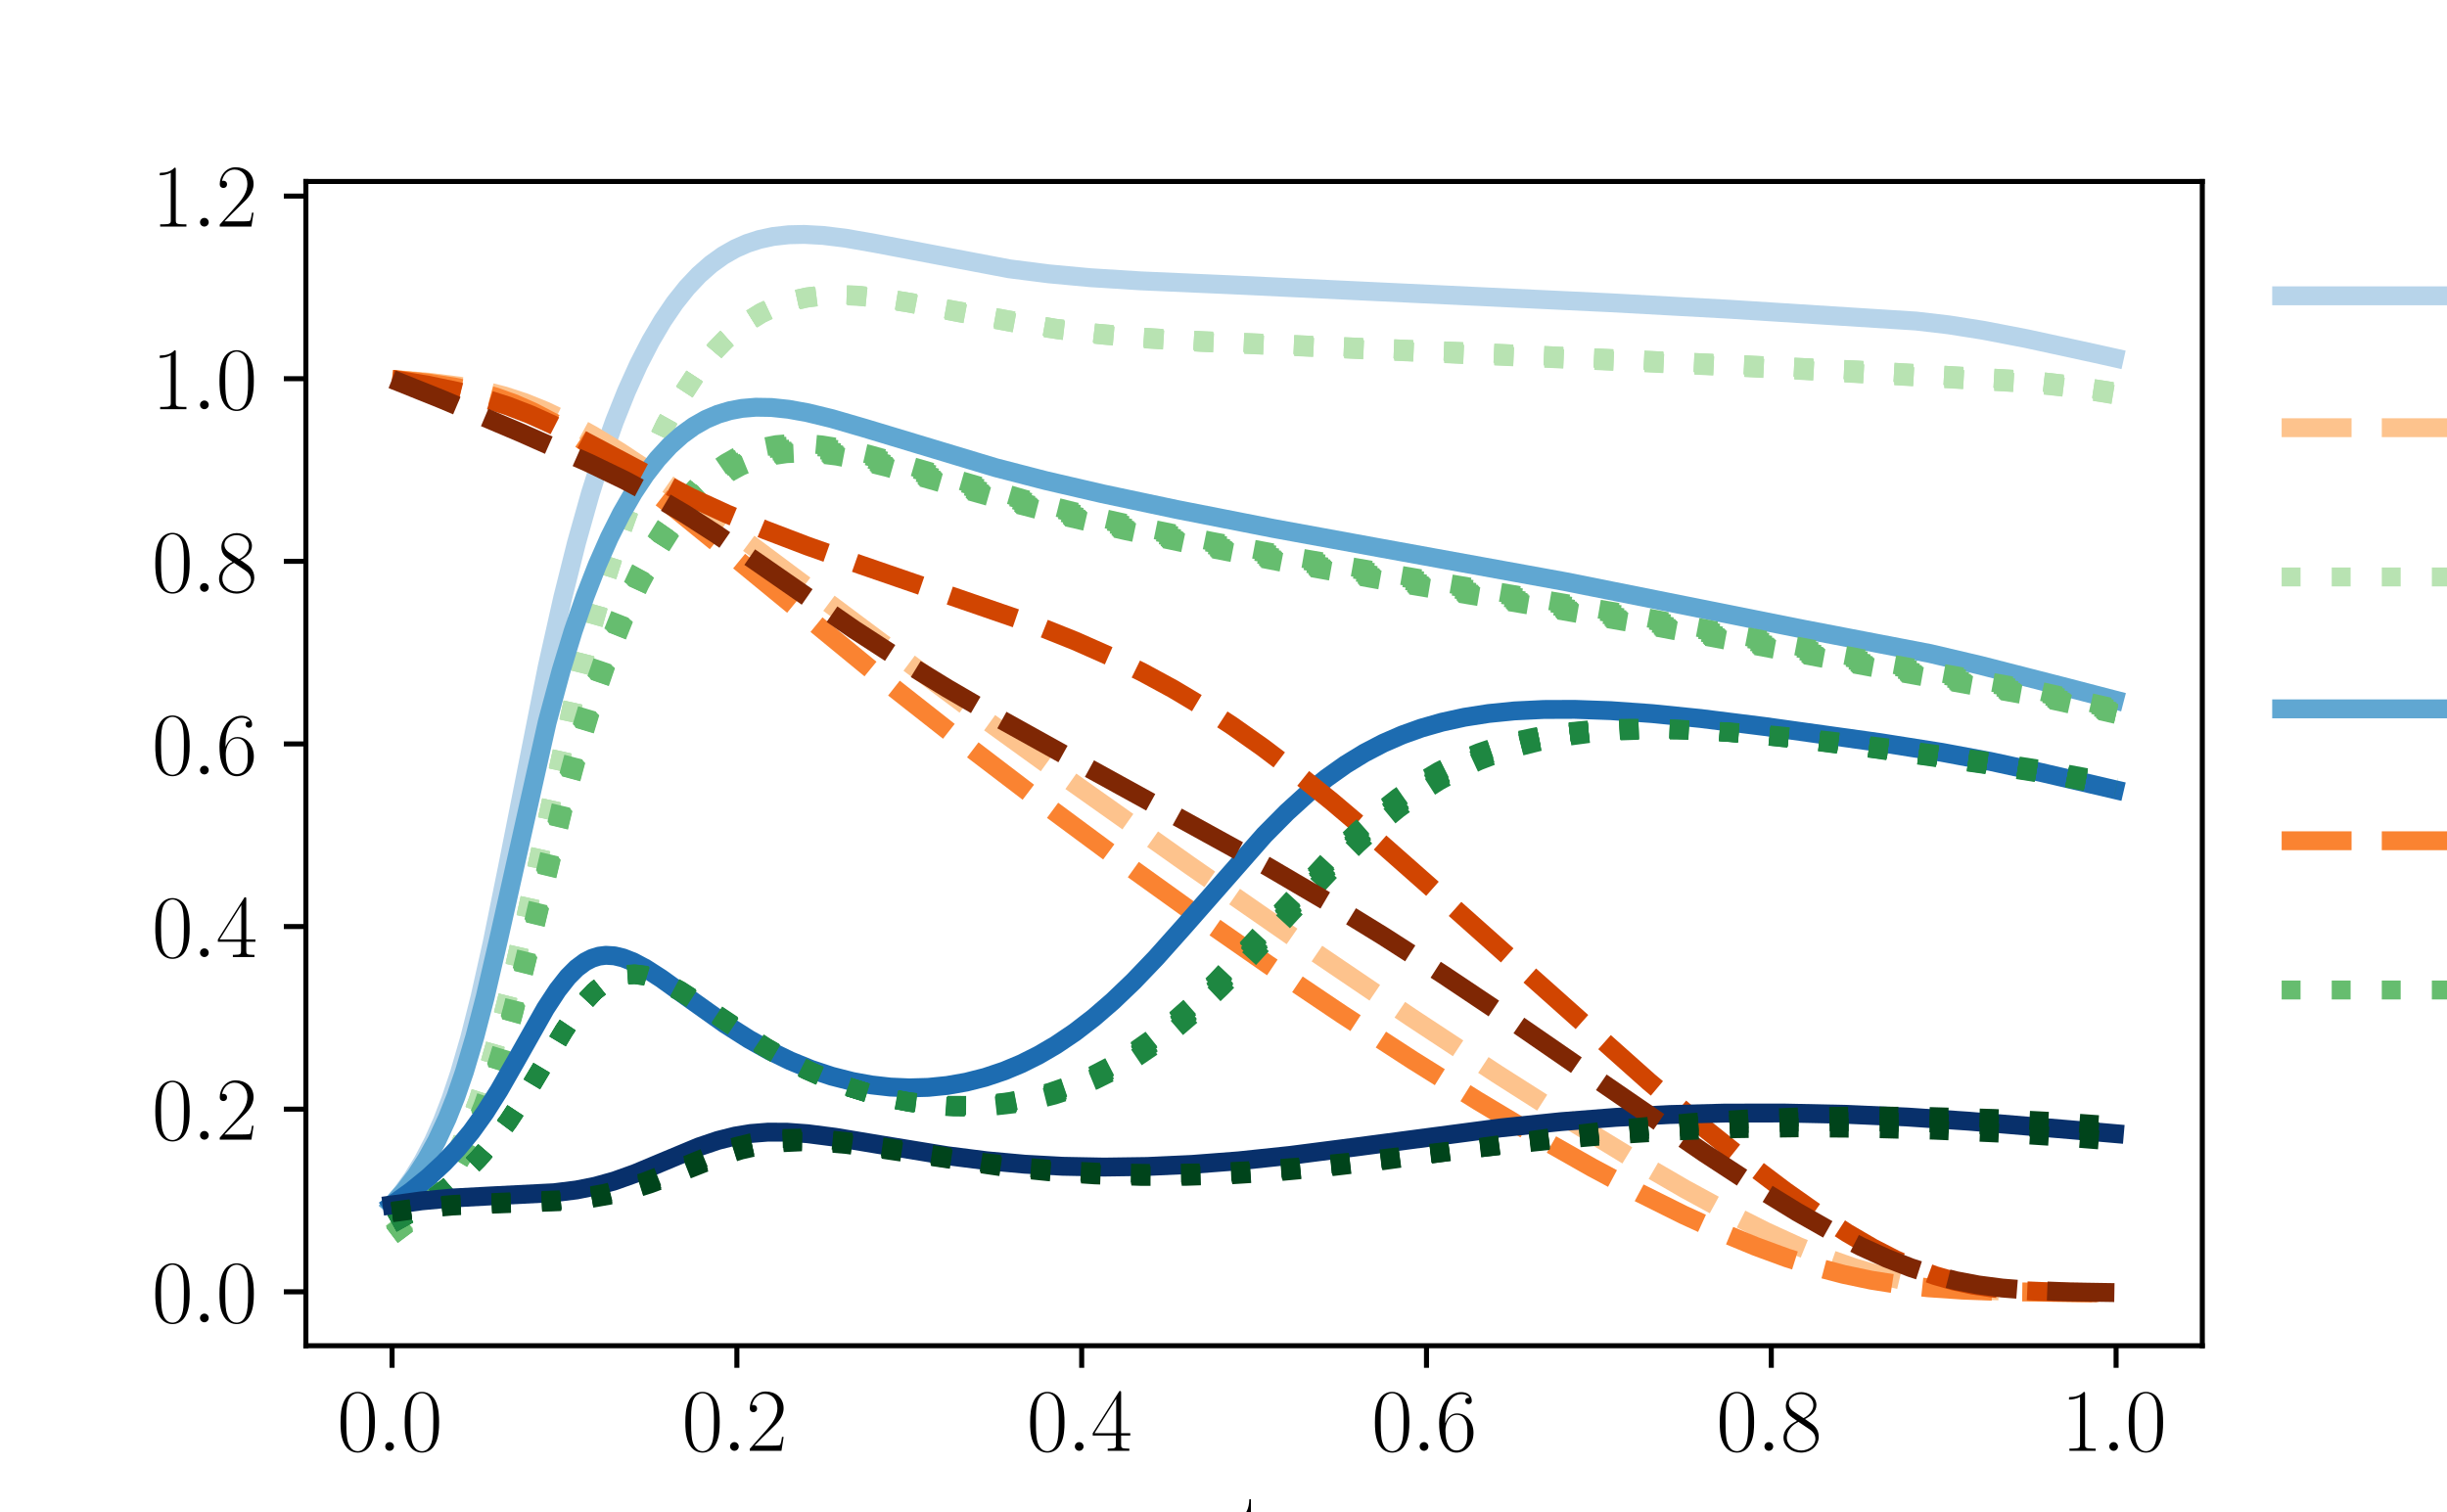<?xml version="1.0" encoding="utf-8" standalone="no"?>
<!DOCTYPE svg PUBLIC "-//W3C//DTD SVG 1.1//EN"
  "http://www.w3.org/Graphics/SVG/1.1/DTD/svg11.dtd">
<svg xmlns:xlink="http://www.w3.org/1999/xlink" width="388.543pt" height="240.133pt" viewBox="0 0 388.543 240.133" xmlns="http://www.w3.org/2000/svg" version="1.1">
 <defs>
  <style type="text/css">*{stroke-linejoin: round; stroke-linecap: butt}</style>
 </defs>
 <g id="figure_1">
  <g id="patch_1">
   <path d="M 0 240.133 
L 388.543 240.133 
L 388.543 0 
L 0 0 
z
" style="fill: #ffffff"/>
  </g>
  <g id="axes_1">
   <g id="patch_2">
    <path d="M 48.568 213.718 
L 349.689 213.718 
L 349.689 28.816 
L 48.568 28.816 
z
" style="fill: #ffffff"/>
   </g>
   <g id="matplotlib.axis_1">
    <g id="xtick_1">
     <g id="line2d_1">
      <defs>
       <path id="mb321985798" d="M 0 0 
L 0 3.5 
" style="stroke: #000000; stroke-width: 0.8"/>
      </defs>
      <g>
       <use xlink:href="#mb321985798" x="62.255" y="213.718" style="stroke: #000000; stroke-width: 0.8"/>
      </g>
     </g>
     <g id="text_1">
      <!-- $\mathdefault{0.0}$ -->
      <g transform="translate(53.53 230.404) scale(0.14 -0.14)">
       <defs>
        <path id="CMR17-30" d="M 2688 2025 
C 2688 2416 2682 3080 2413 3591 
C 2176 4039 1798 4198 1466 4198 
C 1158 4198 768 4058 525 3597 
C 269 3118 243 2524 243 2025 
C 243 1661 250 1106 448 619 
C 723 -39 1216 -128 1466 -128 
C 1760 -128 2208 -7 2470 600 
C 2662 1042 2688 1559 2688 2025 
z
M 1466 -26 
C 1056 -26 813 325 723 812 
C 653 1188 653 1738 653 2096 
C 653 2588 653 2997 736 3387 
C 858 3929 1216 4096 1466 4096 
C 1728 4096 2067 3923 2189 3400 
C 2272 3036 2278 2607 2278 2096 
C 2278 1680 2278 1169 2202 792 
C 2067 95 1690 -26 1466 -26 
z
" transform="scale(0.016)"/>
        <path id="CMMI12-3a" d="M 1178 307 
C 1178 492 1024 619 870 619 
C 685 619 557 466 557 313 
C 557 128 710 0 864 0 
C 1050 0 1178 153 1178 307 
z
" transform="scale(0.016)"/>
       </defs>
       <use xlink:href="#CMR17-30" transform="scale(0.996)"/>
       <use xlink:href="#CMMI12-3a" transform="translate(45.69 0) scale(0.996)"/>
       <use xlink:href="#CMR17-30" transform="translate(72.788 0) scale(0.996)"/>
      </g>
     </g>
    </g>
    <g id="xtick_2">
     <g id="line2d_2">
      <g>
       <use xlink:href="#mb321985798" x="117.004" y="213.718" style="stroke: #000000; stroke-width: 0.8"/>
      </g>
     </g>
     <g id="text_2">
      <!-- $\mathdefault{0.2}$ -->
      <g transform="translate(108.279 230.404) scale(0.14 -0.14)">
       <defs>
        <path id="CMR17-32" d="M 2669 989 
L 2554 989 
C 2490 536 2438 459 2413 420 
C 2381 369 1920 369 1830 369 
L 602 369 
C 832 619 1280 1072 1824 1597 
C 2214 1967 2669 2402 2669 3035 
C 2669 3790 2067 4224 1395 4224 
C 691 4224 262 3604 262 3030 
C 262 2780 448 2748 525 2748 
C 589 2748 781 2787 781 3010 
C 781 3207 614 3264 525 3264 
C 486 3264 448 3258 422 3245 
C 544 3790 915 4058 1306 4058 
C 1862 4058 2227 3617 2227 3035 
C 2227 2479 1901 2000 1536 1584 
L 262 146 
L 262 0 
L 2515 0 
L 2669 989 
z
" transform="scale(0.016)"/>
       </defs>
       <use xlink:href="#CMR17-30" transform="scale(0.996)"/>
       <use xlink:href="#CMMI12-3a" transform="translate(45.69 0) scale(0.996)"/>
       <use xlink:href="#CMR17-32" transform="translate(72.788 0) scale(0.996)"/>
      </g>
     </g>
    </g>
    <g id="xtick_3">
     <g id="line2d_3">
      <g>
       <use xlink:href="#mb321985798" x="171.754" y="213.718" style="stroke: #000000; stroke-width: 0.8"/>
      </g>
     </g>
     <g id="text_3">
      <!-- $\mathdefault{0.4}$ -->
      <g transform="translate(163.028 230.404) scale(0.14 -0.14)">
       <defs>
        <path id="CMR17-34" d="M 2150 4122 
C 2150 4256 2144 4256 2029 4256 
L 128 1254 
L 128 1088 
L 1779 1088 
L 1779 457 
C 1779 224 1766 160 1318 160 
L 1197 160 
L 1197 0 
C 1402 0 1747 0 1965 0 
C 2182 0 2528 0 2733 0 
L 2733 160 
L 2611 160 
C 2163 160 2150 224 2150 457 
L 2150 1088 
L 2803 1088 
L 2803 1254 
L 2150 1254 
L 2150 4122 
z
M 1798 3703 
L 1798 1254 
L 256 1254 
L 1798 3703 
z
" transform="scale(0.016)"/>
       </defs>
       <use xlink:href="#CMR17-30" transform="scale(0.996)"/>
       <use xlink:href="#CMMI12-3a" transform="translate(45.69 0) scale(0.996)"/>
       <use xlink:href="#CMR17-34" transform="translate(72.788 0) scale(0.996)"/>
      </g>
     </g>
    </g>
    <g id="xtick_4">
     <g id="line2d_4">
      <g>
       <use xlink:href="#mb321985798" x="226.503" y="213.718" style="stroke: #000000; stroke-width: 0.8"/>
      </g>
     </g>
     <g id="text_4">
      <!-- $\mathdefault{0.6}$ -->
      <g transform="translate(217.778 230.404) scale(0.14 -0.14)">
       <defs>
        <path id="CMR17-36" d="M 678 2176 
C 678 3690 1395 4032 1811 4032 
C 1946 4032 2272 4009 2400 3776 
C 2298 3776 2106 3776 2106 3553 
C 2106 3381 2246 3323 2336 3323 
C 2394 3323 2566 3348 2566 3560 
C 2566 3954 2246 4179 1805 4179 
C 1043 4179 243 3390 243 1984 
C 243 253 966 -128 1478 -128 
C 2099 -128 2688 427 2688 1283 
C 2688 2081 2170 2662 1517 2662 
C 1126 2662 838 2407 678 1960 
L 678 2176 
z
M 1478 25 
C 691 25 691 1200 691 1436 
C 691 1896 909 2560 1504 2560 
C 1613 2560 1926 2560 2138 2120 
C 2253 1870 2253 1609 2253 1289 
C 2253 944 2253 690 2118 434 
C 1978 171 1773 25 1478 25 
z
" transform="scale(0.016)"/>
       </defs>
       <use xlink:href="#CMR17-30" transform="scale(0.996)"/>
       <use xlink:href="#CMMI12-3a" transform="translate(45.69 0) scale(0.996)"/>
       <use xlink:href="#CMR17-36" transform="translate(72.788 0) scale(0.996)"/>
      </g>
     </g>
    </g>
    <g id="xtick_5">
     <g id="line2d_5">
      <g>
       <use xlink:href="#mb321985798" x="281.252" y="213.718" style="stroke: #000000; stroke-width: 0.8"/>
      </g>
     </g>
     <g id="text_5">
      <!-- $\mathdefault{0.8}$ -->
      <g transform="translate(272.527 230.404) scale(0.14 -0.14)">
       <defs>
        <path id="CMR17-38" d="M 1741 2264 
C 2144 2467 2554 2773 2554 3263 
C 2554 3841 1990 4179 1472 4179 
C 890 4179 378 3759 378 3180 
C 378 3021 416 2747 666 2505 
C 730 2442 998 2251 1171 2130 
C 883 1983 211 1634 211 934 
C 211 279 838 -128 1459 -128 
C 2144 -128 2720 362 2720 1010 
C 2720 1590 2330 1857 2074 2029 
L 1741 2264 
z
M 902 2822 
C 851 2854 595 3051 595 3351 
C 595 3739 998 4032 1459 4032 
C 1965 4032 2336 3676 2336 3262 
C 2336 2669 1670 2331 1638 2331 
C 1632 2331 1626 2331 1574 2370 
L 902 2822 
z
M 2080 1519 
C 2176 1449 2483 1240 2483 851 
C 2483 381 2010 25 1472 25 
C 890 25 448 438 448 940 
C 448 1443 838 1862 1280 2060 
L 2080 1519 
z
" transform="scale(0.016)"/>
       </defs>
       <use xlink:href="#CMR17-30" transform="scale(0.996)"/>
       <use xlink:href="#CMMI12-3a" transform="translate(45.69 0) scale(0.996)"/>
       <use xlink:href="#CMR17-38" transform="translate(72.788 0) scale(0.996)"/>
      </g>
     </g>
    </g>
    <g id="xtick_6">
     <g id="line2d_6">
      <g>
       <use xlink:href="#mb321985798" x="336.001" y="213.718" style="stroke: #000000; stroke-width: 0.8"/>
      </g>
     </g>
     <g id="text_6">
      <!-- $\mathdefault{1.0}$ -->
      <g transform="translate(327.276 230.404) scale(0.14 -0.14)">
       <defs>
        <path id="CMR17-31" d="M 1702 4058 
C 1702 4192 1696 4192 1606 4192 
C 1357 3916 979 3827 621 3827 
C 602 3827 570 3827 563 3808 
C 557 3795 557 3782 557 3648 
C 755 3648 1088 3686 1344 3839 
L 1344 461 
C 1344 236 1331 160 781 160 
L 589 160 
L 589 0 
C 896 0 1216 0 1523 0 
C 1830 0 2150 0 2458 0 
L 2458 160 
L 2266 160 
C 1715 160 1702 230 1702 458 
L 1702 4058 
z
" transform="scale(0.016)"/>
       </defs>
       <use xlink:href="#CMR17-31" transform="scale(0.996)"/>
       <use xlink:href="#CMMI12-3a" transform="translate(45.69 0) scale(0.996)"/>
       <use xlink:href="#CMR17-30" transform="translate(72.788 0) scale(0.996)"/>
      </g>
     </g>
    </g>
    <g id="text_7">
     <!-- t -->
     <g transform="translate(196.473 246.802) scale(0.14 -0.14)">
      <defs>
       <path id="CMR17-74" d="M 966 2560 
L 1862 2560 
L 1862 2725 
L 966 2725 
L 966 3904 
L 851 3904 
C 838 3245 614 2668 70 2668 
L 70 2560 
L 627 2560 
L 627 771 
C 627 650 627 -64 1370 -64 
C 1747 -64 1965 306 1965 777 
L 1965 1140 
L 1850 1140 
L 1850 783 
C 1850 344 1677 51 1408 51 
C 1222 51 966 178 966 758 
L 966 2560 
z
" transform="scale(0.016)"/>
      </defs>
      <use xlink:href="#CMR17-74" transform="scale(0.996)"/>
     </g>
    </g>
   </g>
   <g id="matplotlib.axis_2">
    <g id="ytick_1">
     <g id="line2d_7">
      <defs>
       <path id="mc9e0fe3b49" d="M 0 0 
L -3.5 0 
" style="stroke: #000000; stroke-width: 0.8"/>
      </defs>
      <g>
       <use xlink:href="#mc9e0fe3b49" x="48.568" y="205.15" style="stroke: #000000; stroke-width: 0.8"/>
      </g>
     </g>
     <g id="text_8">
      <!-- $\mathdefault{0.0}$ -->
      <g transform="translate(24.117 209.993) scale(0.14 -0.14)">
       <use xlink:href="#CMR17-30" transform="scale(0.996)"/>
       <use xlink:href="#CMMI12-3a" transform="translate(45.69 0) scale(0.996)"/>
       <use xlink:href="#CMR17-30" transform="translate(72.788 0) scale(0.996)"/>
      </g>
     </g>
    </g>
    <g id="ytick_2">
     <g id="line2d_8">
      <g>
       <use xlink:href="#mc9e0fe3b49" x="48.568" y="176.148" style="stroke: #000000; stroke-width: 0.8"/>
      </g>
     </g>
     <g id="text_9">
      <!-- $\mathdefault{0.2}$ -->
      <g transform="translate(24.117 180.991) scale(0.14 -0.14)">
       <use xlink:href="#CMR17-30" transform="scale(0.996)"/>
       <use xlink:href="#CMMI12-3a" transform="translate(45.69 0) scale(0.996)"/>
       <use xlink:href="#CMR17-32" transform="translate(72.788 0) scale(0.996)"/>
      </g>
     </g>
    </g>
    <g id="ytick_3">
     <g id="line2d_9">
      <g>
       <use xlink:href="#mc9e0fe3b49" x="48.568" y="147.147" style="stroke: #000000; stroke-width: 0.8"/>
      </g>
     </g>
     <g id="text_10">
      <!-- $\mathdefault{0.4}$ -->
      <g transform="translate(24.117 151.99) scale(0.14 -0.14)">
       <use xlink:href="#CMR17-30" transform="scale(0.996)"/>
       <use xlink:href="#CMMI12-3a" transform="translate(45.69 0) scale(0.996)"/>
       <use xlink:href="#CMR17-34" transform="translate(72.788 0) scale(0.996)"/>
      </g>
     </g>
    </g>
    <g id="ytick_4">
     <g id="line2d_10">
      <g>
       <use xlink:href="#mc9e0fe3b49" x="48.568" y="118.145" style="stroke: #000000; stroke-width: 0.8"/>
      </g>
     </g>
     <g id="text_11">
      <!-- $\mathdefault{0.6}$ -->
      <g transform="translate(24.117 122.988) scale(0.14 -0.14)">
       <use xlink:href="#CMR17-30" transform="scale(0.996)"/>
       <use xlink:href="#CMMI12-3a" transform="translate(45.69 0) scale(0.996)"/>
       <use xlink:href="#CMR17-36" transform="translate(72.788 0) scale(0.996)"/>
      </g>
     </g>
    </g>
    <g id="ytick_5">
     <g id="line2d_11">
      <g>
       <use xlink:href="#mc9e0fe3b49" x="48.568" y="89.143" style="stroke: #000000; stroke-width: 0.8"/>
      </g>
     </g>
     <g id="text_12">
      <!-- $\mathdefault{0.8}$ -->
      <g transform="translate(24.117 93.986) scale(0.14 -0.14)">
       <use xlink:href="#CMR17-30" transform="scale(0.996)"/>
       <use xlink:href="#CMMI12-3a" transform="translate(45.69 0) scale(0.996)"/>
       <use xlink:href="#CMR17-38" transform="translate(72.788 0) scale(0.996)"/>
      </g>
     </g>
    </g>
    <g id="ytick_6">
     <g id="line2d_12">
      <g>
       <use xlink:href="#mc9e0fe3b49" x="48.568" y="60.142" style="stroke: #000000; stroke-width: 0.8"/>
      </g>
     </g>
     <g id="text_13">
      <!-- $\mathdefault{1.0}$ -->
      <g transform="translate(24.117 64.984) scale(0.14 -0.14)">
       <use xlink:href="#CMR17-31" transform="scale(0.996)"/>
       <use xlink:href="#CMMI12-3a" transform="translate(45.69 0) scale(0.996)"/>
       <use xlink:href="#CMR17-30" transform="translate(72.788 0) scale(0.996)"/>
      </g>
     </g>
    </g>
    <g id="ytick_7">
     <g id="line2d_13">
      <g>
       <use xlink:href="#mc9e0fe3b49" x="48.568" y="31.14" style="stroke: #000000; stroke-width: 0.8"/>
      </g>
     </g>
     <g id="text_14">
      <!-- $\mathdefault{1.2}$ -->
      <g transform="translate(24.117 35.983) scale(0.14 -0.14)">
       <use xlink:href="#CMR17-31" transform="scale(0.996)"/>
       <use xlink:href="#CMMI12-3a" transform="translate(45.69 0) scale(0.996)"/>
       <use xlink:href="#CMR17-32" transform="translate(72.788 0) scale(0.996)"/>
      </g>
     </g>
    </g>
   </g>
   <g id="line2d_14">
    <path d="M 62.255 191.345 
L 63.898 189.371 
L 65.54 187.077 
L 67.183 184.395 
L 68.825 181.235 
L 70.194 178.16 
L 71.563 174.613 
L 72.931 170.532 
L 74.574 164.869 
L 76.216 158.364 
L 78.132 149.802 
L 80.596 137.644 
L 86.892 105.874 
L 89.356 94.908 
L 91.546 86.174 
L 93.736 78.391 
L 95.652 72.328 
L 97.568 66.92 
L 99.485 62.121 
L 101.401 57.881 
L 103.317 54.156 
L 105.233 50.905 
L 107.15 48.092 
L 109.066 45.686 
L 110.982 43.654 
L 112.898 41.965 
L 114.814 40.589 
L 116.731 39.495 
L 118.647 38.652 
L 120.563 38.032 
L 122.753 37.559 
L 125.217 37.281 
L 127.681 37.225 
L 130.692 37.389 
L 134.25 37.824 
L 138.904 38.639 
L 160.256 42.689 
L 166.552 43.49 
L 173.122 44.099 
L 181.061 44.599 
L 195.57 45.232 
L 216.922 46.245 
L 255.794 48.083 
L 274.682 49.114 
L 304.247 50.985 
L 309.448 51.592 
L 314.923 52.456 
L 321.767 53.777 
L 332.716 56.153 
L 335.728 56.825 
L 335.728 56.825 
" clip-path="url(#peaa5da75bb)" style="fill: none; stroke: #b7d4ea; stroke-width: 3; stroke-linecap: square"/>
   </g>
   <g id="line2d_15">
    <path d="M 62.255 60.237 
L 68.278 60.721 
L 72.931 61.311 
L 76.764 62.025 
L 80.049 62.862 
L 83.334 63.943 
L 86.619 65.275 
L 90.177 66.978 
L 94.01 69.072 
L 98.39 71.731 
L 103.591 75.171 
L 109.887 79.62 
L 118.647 86.105 
L 153.139 111.886 
L 169.564 123.747 
L 189 137.503 
L 207.888 150.612 
L 224.039 161.555 
L 237.726 170.57 
L 249.498 178.063 
L 259.352 184.078 
L 267.565 188.84 
L 274.408 192.566 
L 280.431 195.602 
L 285.632 197.982 
L 290.286 199.872 
L 294.392 201.313 
L 298.224 202.44 
L 302.057 203.341 
L 305.889 204.021 
L 309.995 204.529 
L 314.923 204.907 
L 321.219 205.153 
L 331.074 205.291 
L 335.728 205.314 
L 335.728 205.314 
" clip-path="url(#peaa5da75bb)" style="fill: none; stroke-dasharray: 11.1,4.8; stroke-dashoffset: 0; stroke: #fdc38d; stroke-width: 3"/>
   </g>
   <g id="line2d_16">
    <path d="M 62.255 195.869 
L 64.664 193.857 
L 66.269 192.262 
L 67.875 190.414 
L 69.48 188.257 
L 71.086 185.72 
L 72.691 182.72 
L 74.297 179.165 
L 75.902 174.967 
L 77.508 170.062 
L 79.113 164.428 
L 80.719 158.106 
L 83.127 147.593 
L 91.155 111.041 
L 93.563 101.481 
L 95.972 92.908 
L 98.38 85.31 
L 100.788 78.628 
L 103.197 72.791 
L 105.605 67.73 
L 108.013 63.38 
L 110.422 59.68 
L 112.028 57.548 
L 113.633 55.663 
L 115.239 54.01 
L 116.844 52.573 
L 118.45 51.338 
L 120.858 49.829 
L 123.266 48.69 
L 125.675 47.873 
L 128.083 47.334 
L 130.491 47.031 
L 132.9 46.925 
L 136.111 47.029 
L 139.322 47.347 
L 144.138 48.087 
L 152.166 49.629 
L 161.8 51.42 
L 168.222 52.394 
L 174.644 53.16 
L 181.869 53.799 
L 190.699 54.348 
L 206.755 55.065 
L 233.246 56.3 
L 263.752 57.673 
L 284.624 58.693 
L 322.354 60.873 
L 327.974 61.485 
L 334.396 62.437 
L 336.001 62.701 
L 336.001 62.701 
" clip-path="url(#peaa5da75bb)" style="fill: none; stroke-dasharray: 3,4.95; stroke-dashoffset: 0; stroke: #b8e3b2; stroke-width: 3"/>
   </g>
   <g id="line2d_17">
    <path d="M 62.255 195.877 
L 64.664 193.866 
L 66.269 192.272 
L 67.875 190.425 
L 69.48 188.27 
L 71.086 185.735 
L 72.691 182.737 
L 74.297 179.185 
L 75.902 174.99 
L 77.508 170.088 
L 79.113 164.458 
L 80.719 158.139 
L 83.127 147.63 
L 91.155 111.084 
L 93.563 101.524 
L 95.972 92.95 
L 98.38 85.351 
L 100.788 78.667 
L 103.197 72.828 
L 105.605 67.766 
L 108.013 63.414 
L 110.422 59.712 
L 112.028 57.578 
L 113.633 55.692 
L 115.239 54.038 
L 116.844 52.6 
L 118.45 51.363 
L 120.858 49.853 
L 123.266 48.712 
L 125.675 47.894 
L 128.083 47.354 
L 130.491 47.05 
L 132.9 46.943 
L 136.111 47.046 
L 139.322 47.363 
L 144.138 48.103 
L 152.166 49.646 
L 161.8 51.438 
L 168.222 52.414 
L 174.644 53.182 
L 181.869 53.823 
L 190.699 54.375 
L 206.755 55.099 
L 232.444 56.306 
L 262.146 57.657 
L 283.821 58.705 
L 321.552 60.856 
L 327.171 61.434 
L 332.79 62.227 
L 336.001 62.749 
L 336.001 62.749 
" clip-path="url(#peaa5da75bb)" style="fill: none; stroke-dasharray: 3,4.95; stroke-dashoffset: 0; stroke: #b8e3b2; stroke-width: 3"/>
   </g>
   <g id="line2d_18">
    <path d="M 62.255 195.803 
L 64.664 193.777 
L 66.269 192.171 
L 67.875 190.31 
L 69.48 188.138 
L 71.086 185.584 
L 72.691 182.563 
L 74.297 178.983 
L 75.902 174.758 
L 77.508 169.823 
L 79.113 164.159 
L 80.719 157.808 
L 83.127 147.255 
L 91.155 110.653 
L 93.563 101.096 
L 95.972 92.53 
L 98.38 84.943 
L 100.788 78.274 
L 103.197 72.453 
L 105.605 67.409 
L 108.013 63.076 
L 110.422 59.395 
L 112.028 57.274 
L 113.633 55.401 
L 115.239 53.76 
L 116.844 52.334 
L 118.45 51.109 
L 120.858 49.616 
L 123.266 48.49 
L 125.675 47.685 
L 128.083 47.157 
L 130.491 46.863 
L 132.9 46.765 
L 136.111 46.877 
L 140.125 47.306 
L 144.941 48.087 
L 167.419 52.109 
L 173.841 52.883 
L 181.066 53.524 
L 189.897 54.062 
L 204.346 54.669 
L 232.444 55.859 
L 295.06 58.778 
L 322.354 60.4 
L 327.974 61.036 
L 334.396 62.01 
L 336.001 62.278 
L 336.001 62.278 
" clip-path="url(#peaa5da75bb)" style="fill: none; stroke-dasharray: 3,4.95; stroke-dashoffset: 0; stroke: #b8e3b2; stroke-width: 3"/>
   </g>
   <g id="line2d_19">
    <path d="M 62.255 195.825 
L 64.664 193.804 
L 66.269 192.201 
L 67.875 190.345 
L 69.48 188.178 
L 71.086 185.629 
L 72.691 182.615 
L 74.297 179.044 
L 75.902 174.828 
L 77.508 169.903 
L 79.113 164.249 
L 80.719 157.907 
L 83.127 147.368 
L 91.155 110.782 
L 93.563 101.225 
L 95.972 92.656 
L 98.38 85.065 
L 100.788 78.392 
L 103.197 72.565 
L 105.605 67.516 
L 108.013 63.178 
L 110.422 59.49 
L 112.028 57.365 
L 113.633 55.488 
L 115.239 53.843 
L 116.844 52.414 
L 118.45 51.185 
L 120.858 49.687 
L 123.266 48.557 
L 125.675 47.748 
L 128.083 47.216 
L 130.491 46.919 
L 132.9 46.818 
L 136.111 46.928 
L 140.125 47.355 
L 144.941 48.135 
L 156.18 50.309 
L 163.405 51.573 
L 169.827 52.484 
L 176.249 53.188 
L 183.474 53.766 
L 193.108 54.299 
L 247.696 56.674 
L 283.821 58.317 
L 321.552 60.486 
L 327.171 61.082 
L 333.593 62.022 
L 336.001 62.419 
L 336.001 62.419 
" clip-path="url(#peaa5da75bb)" style="fill: none; stroke-dasharray: 3,4.95; stroke-dashoffset: 0; stroke: #b8e3b2; stroke-width: 3"/>
   </g>
   <g id="line2d_20">
    <path d="M 62.255 195.803 
L 64.664 193.777 
L 66.269 192.171 
L 67.875 190.31 
L 69.48 188.138 
L 71.086 185.584 
L 72.691 182.563 
L 74.297 178.983 
L 75.902 174.758 
L 77.508 169.823 
L 79.113 164.159 
L 80.719 157.808 
L 83.127 147.255 
L 91.155 110.653 
L 93.563 101.096 
L 95.972 92.53 
L 98.38 84.943 
L 100.788 78.274 
L 103.197 72.453 
L 105.605 67.409 
L 108.013 63.076 
L 110.422 59.395 
L 112.028 57.274 
L 113.633 55.401 
L 115.239 53.76 
L 116.844 52.334 
L 118.45 51.109 
L 120.858 49.616 
L 123.266 48.49 
L 125.675 47.685 
L 128.083 47.157 
L 130.491 46.863 
L 132.9 46.765 
L 136.111 46.877 
L 140.125 47.306 
L 144.941 48.087 
L 167.419 52.109 
L 173.841 52.883 
L 181.066 53.524 
L 189.897 54.062 
L 204.346 54.669 
L 232.444 55.859 
L 295.06 58.778 
L 322.354 60.4 
L 327.974 61.036 
L 334.396 62.01 
L 336.001 62.278 
L 336.001 62.278 
" clip-path="url(#peaa5da75bb)" style="fill: none; stroke-dasharray: 3,4.95; stroke-dashoffset: 0; stroke: #b8e3b2; stroke-width: 3"/>
   </g>
   <g id="line2d_21">
    <path d="M 62.255 191.345 
L 64.171 189.189 
L 66.088 186.658 
L 67.73 184.114 
L 69.373 181.135 
L 71.015 177.609 
L 72.384 174.162 
L 73.753 170.185 
L 75.395 164.667 
L 77.037 158.359 
L 79.227 148.932 
L 86.892 114.675 
L 89.082 106.55 
L 90.999 100.257 
L 92.915 94.67 
L 94.831 89.73 
L 96.747 85.378 
L 98.663 81.561 
L 100.58 78.232 
L 102.496 75.351 
L 104.412 72.885 
L 106.328 70.804 
L 108.245 69.082 
L 110.161 67.691 
L 112.077 66.602 
L 113.993 65.785 
L 115.909 65.212 
L 117.826 64.854 
L 120.016 64.672 
L 122.479 64.711 
L 125.217 64.999 
L 128.228 65.543 
L 132.06 66.474 
L 137.262 67.986 
L 158.066 74.262 
L 166.005 76.315 
L 175.039 78.411 
L 186.81 80.901 
L 202.139 83.913 
L 219.385 87.067 
L 248.403 92.343 
L 264.28 95.512 
L 286.18 99.89 
L 306.437 103.779 
L 314.375 105.644 
L 327.241 108.938 
L 335.728 111.144 
L 335.728 111.144 
" clip-path="url(#peaa5da75bb)" style="fill: none; stroke: #60a7d2; stroke-width: 3; stroke-linecap: square"/>
   </g>
   <g id="line2d_22">
    <path d="M 62.255 60.237 
L 67.73 60.792 
L 72.11 61.446 
L 75.669 62.193 
L 78.68 63.037 
L 81.691 64.116 
L 84.702 65.446 
L 87.987 67.164 
L 91.546 69.295 
L 95.652 72.033 
L 100.306 75.413 
L 106.055 79.873 
L 113.993 86.337 
L 141.094 108.608 
L 152.591 117.656 
L 164.363 126.635 
L 176.681 135.749 
L 189 144.592 
L 201.318 153.162 
L 213.089 161.084 
L 224.313 168.376 
L 234.715 174.874 
L 244.296 180.599 
L 252.783 185.417 
L 260.447 189.516 
L 267.291 192.925 
L 273.313 195.684 
L 278.788 197.953 
L 283.716 199.762 
L 288.37 201.235 
L 292.749 202.389 
L 297.129 203.308 
L 301.509 203.997 
L 306.163 204.508 
L 311.638 204.883 
L 318.755 205.137 
L 329.705 205.282 
L 335.728 205.31 
L 335.728 205.31 
" clip-path="url(#peaa5da75bb)" style="fill: none; stroke-dasharray: 11.1,4.8; stroke-dashoffset: 0; stroke: #fa8331; stroke-width: 3"/>
   </g>
   <g id="line2d_23">
    <path d="M 62.255 196.208 
L 64.664 194.4 
L 67.072 192.219 
L 68.677 190.506 
L 70.283 188.531 
L 71.888 186.228 
L 73.494 183.519 
L 75.1 180.31 
L 76.705 176.506 
L 78.311 172.034 
L 79.916 166.864 
L 81.522 161.038 
L 83.93 151.357 
L 89.549 127.962 
L 91.958 118.99 
L 94.366 111.023 
L 96.775 104.059 
L 99.183 98.019 
L 101.591 92.806 
L 104 88.333 
L 106.408 84.529 
L 108.013 82.335 
L 109.619 80.397 
L 111.225 78.699 
L 112.83 77.228 
L 114.436 75.971 
L 116.041 74.914 
L 117.647 74.042 
L 120.055 73.052 
L 122.464 72.403 
L 124.872 72.048 
L 127.28 71.943 
L 129.689 72.046 
L 132.9 72.44 
L 136.111 73.055 
L 140.927 74.245 
L 148.955 76.547 
L 160.194 79.755 
L 169.024 82.029 
L 178.658 84.265 
L 190.699 86.805 
L 204.346 89.456 
L 219.599 92.193 
L 244.485 96.377 
L 262.949 99.589 
L 281.413 103.046 
L 302.285 106.921 
L 324.763 110.947 
L 332.79 112.722 
L 336.001 113.459 
L 336.001 113.459 
" clip-path="url(#peaa5da75bb)" style="fill: none; stroke-dasharray: 3,4.95; stroke-dashoffset: 0; stroke: #66bd6f; stroke-width: 3"/>
   </g>
   <g id="line2d_24">
    <path d="M 62.255 195.871 
L 64.664 194 
L 67.072 191.748 
L 68.677 189.979 
L 70.283 187.941 
L 71.888 185.567 
L 73.494 182.773 
L 75.1 179.465 
L 76.705 175.546 
L 78.311 170.943 
L 79.916 165.629 
L 81.522 159.651 
L 83.93 149.742 
L 89.549 125.928 
L 91.958 116.85 
L 94.366 108.815 
L 96.775 101.818 
L 99.183 95.773 
L 101.591 90.577 
L 104 86.14 
L 105.605 83.566 
L 107.211 81.276 
L 108.816 79.253 
L 110.422 77.482 
L 112.028 75.947 
L 113.633 74.635 
L 115.239 73.529 
L 116.844 72.617 
L 118.45 71.884 
L 120.858 71.087 
L 123.266 70.612 
L 125.675 70.411 
L 128.083 70.44 
L 130.491 70.658 
L 133.702 71.179 
L 137.716 72.093 
L 143.336 73.652 
L 162.602 79.245 
L 171.433 81.468 
L 181.066 83.647 
L 192.305 85.955 
L 205.952 88.519 
L 222.008 91.297 
L 257.33 97.319 
L 274.188 100.503 
L 299.074 105.228 
L 323.157 109.599 
L 331.988 111.595 
L 336.001 112.515 
L 336.001 112.515 
" clip-path="url(#peaa5da75bb)" style="fill: none; stroke-dasharray: 3,4.95; stroke-dashoffset: 0; stroke: #66bd6f; stroke-width: 3"/>
   </g>
   <g id="line2d_25">
    <path d="M 62.255 196.058 
L 64.664 194.221 
L 67.072 192.008 
L 68.677 190.271 
L 70.283 188.267 
L 71.888 185.932 
L 73.494 183.185 
L 75.1 179.931 
L 76.705 176.077 
L 78.311 171.546 
L 79.916 166.311 
L 81.522 160.417 
L 83.93 150.634 
L 89.549 127.05 
L 91.958 118.03 
L 94.366 110.032 
L 96.775 103.054 
L 99.183 97.011 
L 101.591 91.806 
L 104 87.349 
L 105.605 84.758 
L 107.211 82.447 
L 108.816 80.402 
L 110.422 78.606 
L 112.028 77.045 
L 113.633 75.705 
L 115.239 74.573 
L 116.844 73.633 
L 118.45 72.872 
L 120.858 72.034 
L 123.266 71.52 
L 125.675 71.283 
L 128.083 71.279 
L 130.491 71.467 
L 133.702 71.952 
L 137.716 72.828 
L 143.336 74.347 
L 164.208 80.298 
L 173.038 82.471 
L 183.474 84.788 
L 195.516 87.228 
L 209.966 89.921 
L 226.824 92.826 
L 259.738 98.444 
L 277.399 101.761 
L 300.679 106.137 
L 323.96 110.332 
L 331.988 112.122 
L 336.001 113.045 
L 336.001 113.045 
" clip-path="url(#peaa5da75bb)" style="fill: none; stroke-dasharray: 3,4.95; stroke-dashoffset: 0; stroke: #66bd6f; stroke-width: 3"/>
   </g>
   <g id="line2d_26">
    <path d="M 62.255 195.953 
L 64.664 194.097 
L 67.072 191.862 
L 68.677 190.107 
L 70.283 188.084 
L 71.888 185.727 
L 73.494 182.953 
L 75.1 179.669 
L 76.705 175.778 
L 78.311 171.207 
L 79.916 165.927 
L 81.522 159.986 
L 83.93 150.132 
L 89.549 126.418 
L 91.958 117.365 
L 94.366 109.347 
L 96.775 102.358 
L 99.183 96.314 
L 101.591 91.114 
L 104 86.669 
L 105.605 84.087 
L 107.211 81.788 
L 108.816 79.755 
L 110.422 77.973 
L 112.028 76.427 
L 113.633 75.103 
L 115.239 73.986 
L 116.844 73.062 
L 118.45 72.316 
L 120.858 71.502 
L 123.266 71.009 
L 125.675 70.792 
L 128.083 70.807 
L 130.491 71.012 
L 133.702 71.517 
L 137.716 72.414 
L 143.336 73.956 
L 163.405 79.732 
L 172.235 81.929 
L 181.869 84.091 
L 193.91 86.55 
L 207.558 89.103 
L 224.416 92.013 
L 258.132 97.764 
L 274.991 100.937 
L 299.876 105.644 
L 323.96 110.017 
L 332.79 112.013 
L 336.001 112.749 
L 336.001 112.749 
" clip-path="url(#peaa5da75bb)" style="fill: none; stroke-dasharray: 3,4.95; stroke-dashoffset: 0; stroke: #66bd6f; stroke-width: 3"/>
   </g>
   <g id="line2d_27">
    <path d="M 62.255 196.129 
L 64.664 194.306 
L 67.072 192.109 
L 68.677 190.383 
L 70.283 188.392 
L 71.888 186.073 
L 73.494 183.344 
L 75.1 180.111 
L 76.705 176.281 
L 78.311 171.778 
L 79.916 166.574 
L 81.522 160.712 
L 83.93 150.978 
L 89.549 127.483 
L 91.958 118.486 
L 94.366 110.503 
L 96.775 103.531 
L 99.183 97.49 
L 101.591 92.281 
L 104 87.817 
L 106.408 84.025 
L 108.013 81.841 
L 109.619 79.913 
L 111.225 78.226 
L 112.83 76.767 
L 114.436 75.522 
L 116.041 74.476 
L 117.647 73.617 
L 120.055 72.645 
L 122.464 72.013 
L 124.872 71.674 
L 127.28 71.584 
L 129.689 71.7 
L 132.9 72.11 
L 136.111 72.737 
L 140.927 73.942 
L 148.955 76.261 
L 160.194 79.479 
L 169.024 81.756 
L 178.658 83.992 
L 189.897 86.365 
L 203.544 89.014 
L 218.797 91.745 
L 246.091 96.333 
L 263.752 99.441 
L 283.018 103.086 
L 301.482 106.518 
L 324.763 110.714 
L 333.593 112.691 
L 336.001 113.244 
L 336.001 113.244 
" clip-path="url(#peaa5da75bb)" style="fill: none; stroke-dasharray: 3,4.95; stroke-dashoffset: 0; stroke: #66bd6f; stroke-width: 3"/>
   </g>
   <g id="line2d_28">
    <path d="M 62.255 196.169 
L 64.664 194.353 
L 67.072 192.164 
L 68.677 190.445 
L 70.283 188.462 
L 71.888 186.151 
L 73.494 183.432 
L 75.1 180.211 
L 76.705 176.394 
L 78.311 171.906 
L 79.916 166.719 
L 81.522 160.875 
L 83.93 151.168 
L 89.549 127.723 
L 91.958 118.738 
L 94.366 110.763 
L 96.775 103.796 
L 99.183 97.755 
L 101.591 92.544 
L 104 88.075 
L 106.408 84.278 
L 108.013 82.088 
L 109.619 80.155 
L 111.225 78.463 
L 112.83 76.998 
L 114.436 75.747 
L 116.041 74.695 
L 117.647 73.83 
L 120.055 72.849 
L 122.464 72.209 
L 124.872 71.862 
L 127.28 71.764 
L 129.689 71.873 
L 132.9 72.275 
L 136.111 72.896 
L 140.927 74.094 
L 148.955 76.404 
L 160.194 79.617 
L 169.024 81.893 
L 178.658 84.128 
L 189.897 86.504 
L 203.544 89.16 
L 218.797 91.9 
L 242.88 95.949 
L 262.146 99.296 
L 280.61 102.758 
L 301.482 106.65 
L 325.565 110.999 
L 334.396 112.984 
L 336.001 113.352 
L 336.001 113.352 
" clip-path="url(#peaa5da75bb)" style="fill: none; stroke-dasharray: 3,4.95; stroke-dashoffset: 0; stroke: #66bd6f; stroke-width: 3"/>
   </g>
   <g id="line2d_29">
    <path d="M 62.255 191.345 
L 65.266 189.198 
L 68.004 186.972 
L 70.468 184.688 
L 72.658 182.372 
L 74.848 179.717 
L 77.037 176.663 
L 79.227 173.195 
L 81.965 168.402 
L 86.619 160.151 
L 88.535 157.225 
L 90.177 155.14 
L 91.546 153.764 
L 92.915 152.744 
L 94.01 152.186 
L 95.105 151.846 
L 96.2 151.711 
L 97.568 151.796 
L 98.937 152.123 
L 100.58 152.771 
L 102.496 153.789 
L 104.96 155.371 
L 109.066 158.318 
L 115.088 162.602 
L 118.921 165.04 
L 122.206 166.882 
L 125.491 168.478 
L 128.776 169.82 
L 132.06 170.909 
L 135.345 171.747 
L 138.357 172.296 
L 141.368 172.636 
L 144.379 172.767 
L 147.39 172.684 
L 150.401 172.382 
L 153.413 171.854 
L 156.424 171.09 
L 159.435 170.078 
L 162.173 168.934 
L 164.91 167.566 
L 167.647 165.967 
L 170.659 163.934 
L 173.67 161.612 
L 176.681 159.007 
L 179.966 155.863 
L 183.525 152.146 
L 187.905 147.238 
L 200.771 132.589 
L 204.329 128.999 
L 207.614 126.01 
L 210.626 123.573 
L 213.637 121.433 
L 216.648 119.587 
L 219.659 118.019 
L 222.67 116.708 
L 225.682 115.629 
L 228.967 114.688 
L 232.525 113.909 
L 236.358 113.31 
L 240.464 112.899 
L 245.118 112.671 
L 250.045 112.652 
L 255.794 112.858 
L 262.364 113.327 
L 270.029 114.103 
L 280.157 115.369 
L 298.498 117.928 
L 308.353 119.485 
L 316.018 120.916 
L 323.957 122.641 
L 335.728 125.383 
L 335.728 125.383 
" clip-path="url(#peaa5da75bb)" style="fill: none; stroke: #1d6cb1; stroke-width: 3; stroke-linecap: square"/>
   </g>
   <g id="line2d_30">
    <path d="M 62.255 60.237 
L 67.73 61.127 
L 72.658 62.155 
L 76.764 63.226 
L 80.596 64.452 
L 84.155 65.826 
L 87.714 67.432 
L 92.094 69.672 
L 109.613 78.959 
L 115.362 81.596 
L 121.384 84.114 
L 128.228 86.729 
L 136.714 89.718 
L 164.363 99.247 
L 170.659 101.765 
L 176.134 104.187 
L 181.335 106.736 
L 186.262 109.409 
L 190.916 112.186 
L 195.57 115.213 
L 200.497 118.686 
L 205.698 122.625 
L 211.447 127.257 
L 218.291 133.062 
L 227.324 141.036 
L 261.816 171.778 
L 270.302 178.897 
L 277.42 184.586 
L 283.442 189.131 
L 288.643 192.796 
L 293.297 195.811 
L 297.403 198.206 
L 300.962 200.034 
L 304.247 201.479 
L 307.258 202.576 
L 310.269 203.443 
L 313.28 204.09 
L 316.565 204.578 
L 320.672 204.946 
L 326.146 205.183 
L 334.906 205.304 
L 335.728 205.308 
L 335.728 205.308 
" clip-path="url(#peaa5da75bb)" style="fill: none; stroke-dasharray: 11.1,4.8; stroke-dashoffset: 0; stroke: #d14501; stroke-width: 3"/>
   </g>
   <g id="line2d_31">
    <path d="M 62.255 194.283 
L 65.466 192.494 
L 68.677 190.389 
L 71.086 188.566 
L 73.494 186.487 
L 75.902 184.094 
L 78.311 181.317 
L 80.719 178.099 
L 83.127 174.437 
L 86.338 169.061 
L 89.549 163.699 
L 91.155 161.286 
L 92.76 159.184 
L 94.366 157.462 
L 95.972 156.159 
L 97.577 155.281 
L 99.183 154.807 
L 100.788 154.698 
L 102.394 154.906 
L 104 155.376 
L 105.605 156.055 
L 108.013 157.361 
L 111.225 159.426 
L 120.858 165.901 
L 124.872 168.243 
L 128.083 169.887 
L 131.294 171.319 
L 134.505 172.54 
L 137.716 173.556 
L 140.927 174.373 
L 144.138 174.998 
L 147.349 175.433 
L 150.56 175.68 
L 153.772 175.736 
L 156.982 175.598 
L 160.194 175.255 
L 163.405 174.697 
L 166.616 173.91 
L 169.827 172.878 
L 173.038 171.584 
L 176.249 170.012 
L 179.46 168.149 
L 182.671 165.987 
L 185.882 163.526 
L 189.094 160.777 
L 192.305 157.766 
L 196.319 153.693 
L 201.938 147.619 
L 210.769 138.052 
L 214.783 134.043 
L 217.994 131.099 
L 221.205 128.428 
L 224.416 126.051 
L 227.627 123.974 
L 230.838 122.191 
L 234.049 120.687 
L 237.26 119.44 
L 240.471 118.426 
L 243.682 117.618 
L 247.696 116.86 
L 251.71 116.34 
L 256.527 115.972 
L 261.343 115.83 
L 266.963 115.89 
L 273.385 116.189 
L 280.61 116.748 
L 289.44 117.662 
L 300.679 119.058 
L 316.735 121.277 
L 325.565 122.673 
L 333.593 124.173 
L 336.001 124.652 
L 336.001 124.652 
" clip-path="url(#peaa5da75bb)" style="fill: none; stroke-dasharray: 3,4.95; stroke-dashoffset: 0; stroke: #1e8741; stroke-width: 3"/>
   </g>
   <g id="line2d_32">
    <path d="M 62.255 194.314 
L 65.466 192.529 
L 68.677 190.429 
L 71.086 188.61 
L 73.494 186.535 
L 75.902 184.145 
L 78.311 181.372 
L 80.719 178.158 
L 83.127 174.497 
L 86.338 169.118 
L 89.549 163.743 
L 91.155 161.32 
L 92.76 159.206 
L 94.366 157.471 
L 95.972 156.154 
L 97.577 155.261 
L 99.183 154.774 
L 100.788 154.654 
L 102.394 154.851 
L 104 155.313 
L 105.605 155.985 
L 108.013 157.284 
L 111.225 159.345 
L 121.661 166.33 
L 125.675 168.624 
L 128.886 170.228 
L 132.097 171.62 
L 135.308 172.804 
L 138.519 173.785 
L 141.73 174.571 
L 144.941 175.166 
L 148.152 175.574 
L 151.363 175.795 
L 154.574 175.827 
L 157.785 175.665 
L 160.997 175.299 
L 164.208 174.718 
L 167.419 173.908 
L 170.63 172.853 
L 173.841 171.536 
L 177.052 169.941 
L 180.263 168.056 
L 183.474 165.873 
L 186.685 163.394 
L 189.897 160.63 
L 193.91 156.819 
L 197.924 152.688 
L 205.149 144.837 
L 211.572 137.978 
L 215.586 134.011 
L 218.797 131.102 
L 222.008 128.464 
L 225.219 126.117 
L 228.43 124.066 
L 231.641 122.304 
L 234.852 120.814 
L 238.063 119.577 
L 241.274 118.566 
L 244.485 117.758 
L 248.499 116.994 
L 252.513 116.462 
L 257.33 116.076 
L 262.146 115.913 
L 267.766 115.946 
L 274.188 116.215 
L 281.413 116.742 
L 290.243 117.622 
L 301.482 118.983 
L 316.735 121.058 
L 325.565 122.436 
L 333.593 123.924 
L 336.001 124.402 
L 336.001 124.402 
" clip-path="url(#peaa5da75bb)" style="fill: none; stroke-dasharray: 3,4.95; stroke-dashoffset: 0; stroke: #1e8741; stroke-width: 3"/>
   </g>
   <g id="line2d_33">
    <path d="M 62.255 194.229 
L 65.466 192.431 
L 68.677 190.317 
L 71.086 188.487 
L 73.494 186.401 
L 75.902 184.001 
L 78.311 181.217 
L 80.719 177.994 
L 83.127 174.329 
L 86.338 168.959 
L 89.549 163.62 
L 91.155 161.225 
L 92.76 159.145 
L 94.366 157.447 
L 95.972 156.17 
L 97.577 155.317 
L 99.183 154.867 
L 100.788 154.78 
L 102.394 155.006 
L 104 155.491 
L 105.605 156.182 
L 108.013 157.5 
L 111.225 159.571 
L 120.858 166.019 
L 124.872 168.336 
L 128.083 169.958 
L 131.294 171.365 
L 134.505 172.559 
L 137.716 173.547 
L 140.927 174.334 
L 144.138 174.926 
L 147.349 175.325 
L 150.56 175.533 
L 153.772 175.547 
L 156.982 175.36 
L 160.194 174.964 
L 163.405 174.347 
L 166.616 173.494 
L 169.827 172.389 
L 173.038 171.014 
L 176.249 169.354 
L 179.46 167.398 
L 182.671 165.137 
L 185.882 162.576 
L 189.094 159.728 
L 193.108 155.811 
L 197.924 150.711 
L 211.572 135.863 
L 215.586 131.971 
L 218.797 129.151 
L 222.008 126.625 
L 225.219 124.406 
L 228.43 122.492 
L 231.641 120.872 
L 234.852 119.526 
L 238.063 118.431 
L 241.274 117.56 
L 244.485 116.885 
L 248.499 116.279 
L 252.513 115.896 
L 257.33 115.674 
L 262.949 115.674 
L 269.371 115.936 
L 276.596 116.478 
L 285.427 117.391 
L 296.665 118.807 
L 314.327 121.284 
L 324.763 122.928 
L 332.79 124.429 
L 336.001 125.07 
L 336.001 125.07 
" clip-path="url(#peaa5da75bb)" style="fill: none; stroke-dasharray: 3,4.95; stroke-dashoffset: 0; stroke: #1e8741; stroke-width: 3"/>
   </g>
   <g id="line2d_34">
    <path d="M 62.255 194.271 
L 65.466 192.48 
L 68.677 190.373 
L 71.086 188.548 
L 73.494 186.468 
L 75.902 184.073 
L 78.311 181.295 
L 80.719 178.076 
L 83.127 174.413 
L 86.338 169.038 
L 89.549 163.681 
L 91.155 161.272 
L 92.76 159.175 
L 94.366 157.459 
L 95.972 156.161 
L 97.577 155.289 
L 99.183 154.82 
L 100.788 154.716 
L 102.394 154.928 
L 104 155.401 
L 105.605 156.083 
L 108.013 157.392 
L 111.225 159.458 
L 120.858 165.928 
L 124.872 168.264 
L 128.083 169.903 
L 131.294 171.329 
L 134.505 172.544 
L 137.716 173.554 
L 140.927 174.365 
L 144.138 174.982 
L 147.349 175.41 
L 150.56 175.648 
L 153.772 175.695 
L 156.982 175.546 
L 160.194 175.191 
L 163.405 174.62 
L 166.616 173.819 
L 169.827 172.771 
L 173.038 171.459 
L 176.249 169.868 
L 179.46 167.985 
L 182.671 165.801 
L 185.882 163.318 
L 189.094 160.547 
L 192.305 157.515 
L 196.319 153.419 
L 201.938 147.322 
L 209.966 138.585 
L 213.98 134.522 
L 217.191 131.525 
L 220.402 128.798 
L 223.613 126.363 
L 226.824 124.231 
L 230.035 122.395 
L 233.246 120.844 
L 236.458 119.555 
L 239.669 118.505 
L 242.88 117.668 
L 246.893 116.88 
L 250.907 116.338 
L 255.724 115.951 
L 260.541 115.797 
L 266.16 115.849 
L 272.582 116.143 
L 279.807 116.702 
L 288.638 117.618 
L 299.876 119.02 
L 316.735 121.362 
L 325.565 122.764 
L 333.593 124.268 
L 336.001 124.749 
L 336.001 124.749 
" clip-path="url(#peaa5da75bb)" style="fill: none; stroke-dasharray: 3,4.95; stroke-dashoffset: 0; stroke: #1e8741; stroke-width: 3"/>
   </g>
   <g id="line2d_35">
    <path d="M 62.255 194.241 
L 65.466 192.445 
L 68.677 190.333 
L 71.086 188.504 
L 73.494 186.42 
L 75.902 184.022 
L 78.311 181.239 
L 80.719 178.017 
L 83.127 174.353 
L 86.338 168.981 
L 89.549 163.637 
L 91.155 161.238 
L 92.76 159.153 
L 94.366 157.45 
L 95.972 156.167 
L 97.577 155.309 
L 99.183 154.853 
L 100.788 154.762 
L 102.394 154.984 
L 104 155.465 
L 105.605 156.154 
L 108.013 157.469 
L 111.225 159.539 
L 120.858 165.993 
L 124.872 168.316 
L 128.083 169.942 
L 131.294 171.355 
L 134.505 172.555 
L 137.716 173.549 
L 140.927 174.343 
L 144.138 174.942 
L 147.349 175.35 
L 150.56 175.566 
L 153.772 175.59 
L 156.982 175.414 
L 160.194 175.03 
L 163.405 174.426 
L 166.616 173.588 
L 169.827 172.499 
L 173.038 171.143 
L 176.249 169.503 
L 179.46 167.567 
L 182.671 165.329 
L 185.882 162.79 
L 189.094 159.964 
L 193.108 156.073 
L 197.924 150.997 
L 212.375 135.357 
L 216.388 131.529 
L 219.599 128.766 
L 222.81 126.299 
L 226.022 124.137 
L 229.232 122.278 
L 232.444 120.709 
L 235.655 119.408 
L 238.866 118.351 
L 242.077 117.512 
L 246.091 116.728 
L 250.104 116.195 
L 254.118 115.869 
L 258.935 115.699 
L 264.555 115.744 
L 270.977 116.041 
L 278.202 116.609 
L 287.032 117.54 
L 298.271 118.964 
L 315.932 121.444 
L 325.565 122.984 
L 333.593 124.499 
L 336.001 124.981 
L 336.001 124.981 
" clip-path="url(#peaa5da75bb)" style="fill: none; stroke-dasharray: 3,4.95; stroke-dashoffset: 0; stroke: #1e8741; stroke-width: 3"/>
   </g>
   <g id="line2d_36">
    <path d="M 62.255 191.345 
L 66.909 190.707 
L 71.836 190.251 
L 77.859 189.926 
L 87.987 189.416 
L 91.546 188.974 
L 94.557 188.375 
L 97.568 187.536 
L 100.853 186.362 
L 105.233 184.525 
L 110.982 182.127 
L 113.993 181.108 
L 116.731 180.417 
L 119.194 180.012 
L 121.932 179.795 
L 124.943 179.805 
L 128.228 180.045 
L 132.608 180.607 
L 139.725 181.79 
L 150.401 183.538 
L 156.698 184.339 
L 162.72 184.886 
L 168.742 185.214 
L 175.312 185.342 
L 182.156 185.246 
L 189.273 184.919 
L 196.665 184.353 
L 204.877 183.489 
L 215.279 182.151 
L 238.274 179.119 
L 247.855 178.128 
L 256.615 177.442 
L 265.101 176.998 
L 273.861 176.768 
L 283.168 176.756 
L 293.297 176.971 
L 302.878 177.394 
L 312.733 178.062 
L 328.884 179.424 
L 335.728 180.019 
L 335.728 180.019 
" clip-path="url(#peaa5da75bb)" style="fill: none; stroke: #08306b; stroke-width: 3; stroke-linecap: square"/>
   </g>
   <g id="line2d_37">
    <path d="M 62.255 60.237 
L 70.194 63.428 
L 82.512 68.654 
L 93.462 73.499 
L 99.211 76.271 
L 104.138 78.899 
L 108.792 81.641 
L 113.719 84.811 
L 120.289 89.333 
L 135.619 99.978 
L 143.01 104.779 
L 150.401 109.315 
L 158.614 114.091 
L 169.29 120.022 
L 201.044 137.495 
L 210.626 143.116 
L 219.659 148.669 
L 228.967 154.653 
L 239.369 161.613 
L 253.878 171.619 
L 270.576 183.081 
L 278.788 188.449 
L 285.358 192.482 
L 290.833 195.583 
L 295.487 197.969 
L 299.593 199.833 
L 303.426 201.327 
L 306.984 202.476 
L 310.543 203.383 
L 314.102 204.057 
L 317.934 204.556 
L 322.588 204.925 
L 328.61 205.163 
L 335.728 205.276 
L 335.728 205.276 
" clip-path="url(#peaa5da75bb)" style="fill: none; stroke-dasharray: 11.1,4.8; stroke-dashoffset: 0; stroke: #7f2704; stroke-width: 3"/>
   </g>
   <g id="line2d_38">
    <path d="M 62.255 192.6 
L 67.072 191.958 
L 71.888 191.526 
L 77.508 191.257 
L 89.549 190.808 
L 93.563 190.375 
L 96.775 189.816 
L 99.986 189.033 
L 103.197 188.021 
L 107.211 186.499 
L 114.436 183.65 
L 117.647 182.64 
L 120.858 181.91 
L 124.069 181.481 
L 127.28 181.332 
L 130.491 181.415 
L 134.505 181.762 
L 140.125 182.518 
L 159.391 185.354 
L 166.616 186.092 
L 173.841 186.581 
L 181.066 186.821 
L 188.291 186.814 
L 195.516 186.571 
L 202.741 186.108 
L 210.769 185.364 
L 219.599 184.322 
L 232.444 182.563 
L 250.104 180.156 
L 259.738 179.06 
L 268.568 178.267 
L 277.399 177.699 
L 286.229 177.355 
L 295.862 177.218 
L 306.299 177.313 
L 316.735 177.628 
L 327.171 178.172 
L 336.001 178.815 
L 336.001 178.815 
" clip-path="url(#peaa5da75bb)" style="fill: none; stroke-dasharray: 3,4.95; stroke-dashoffset: 0; stroke: #00441b; stroke-width: 3"/>
   </g>
   <g id="line2d_39">
    <path d="M 62.255 192.49 
L 67.072 191.849 
L 71.888 191.42 
L 77.508 191.152 
L 88.747 190.73 
L 92.76 190.32 
L 95.972 189.784 
L 99.183 189.025 
L 102.394 188.031 
L 106.408 186.515 
L 114.436 183.309 
L 117.647 182.308 
L 120.055 181.747 
L 122.464 181.36 
L 125.675 181.103 
L 128.886 181.105 
L 132.9 181.385 
L 137.716 181.986 
L 147.349 183.506 
L 156.18 184.805 
L 163.405 185.639 
L 169.827 186.173 
L 176.249 186.507 
L 183.474 186.649 
L 190.699 186.552 
L 197.924 186.231 
L 205.952 185.641 
L 214.783 184.758 
L 226.824 183.298 
L 249.302 180.517 
L 258.935 179.563 
L 267.766 178.892 
L 276.596 178.433 
L 285.427 178.184 
L 295.06 178.128 
L 305.496 178.288 
L 316.735 178.685 
L 327.171 179.276 
L 336.001 179.941 
L 336.001 179.941 
" clip-path="url(#peaa5da75bb)" style="fill: none; stroke-dasharray: 3,4.95; stroke-dashoffset: 0; stroke: #00441b; stroke-width: 3"/>
   </g>
   <g id="line2d_40">
    <path d="M 62.255 192.342 
L 67.072 191.702 
L 71.888 191.277 
L 77.508 191.008 
L 88.747 190.542 
L 92.76 190.094 
L 95.972 189.519 
L 99.183 188.713 
L 102.394 187.671 
L 106.408 186.099 
L 113.633 183.138 
L 116.844 182.086 
L 119.252 181.487 
L 121.661 181.066 
L 124.069 180.821 
L 127.28 180.738 
L 130.491 180.885 
L 134.505 181.299 
L 140.125 182.124 
L 156.18 184.606 
L 163.405 185.425 
L 169.827 185.94 
L 176.249 186.254 
L 183.474 186.374 
L 190.699 186.262 
L 197.924 185.937 
L 205.952 185.363 
L 215.586 184.445 
L 231.641 182.643 
L 246.091 181.098 
L 256.527 180.204 
L 266.16 179.606 
L 275.793 179.243 
L 285.427 179.106 
L 295.862 179.181 
L 307.102 179.481 
L 318.341 179.988 
L 328.777 180.67 
L 336.001 181.243 
L 336.001 181.243 
" clip-path="url(#peaa5da75bb)" style="fill: none; stroke-dasharray: 3,4.95; stroke-dashoffset: 0; stroke: #00441b; stroke-width: 3"/>
   </g>
   <g id="patch_3">
    <path d="M 48.568 213.718 
L 48.568 28.816 
" style="fill: none; stroke: #000000; stroke-width: 0.8; stroke-linejoin: miter; stroke-linecap: square"/>
   </g>
   <g id="patch_4">
    <path d="M 349.689 213.718 
L 349.689 28.816 
" style="fill: none; stroke: #000000; stroke-width: 0.8; stroke-linejoin: miter; stroke-linecap: square"/>
   </g>
   <g id="patch_5">
    <path d="M 48.568 213.718 
L 349.689 213.718 
" style="fill: none; stroke: #000000; stroke-width: 0.8; stroke-linejoin: miter; stroke-linecap: square"/>
   </g>
   <g id="patch_6">
    <path d="M 48.568 28.816 
L 349.689 28.816 
" style="fill: none; stroke: #000000; stroke-width: 0.8; stroke-linejoin: miter; stroke-linecap: square"/>
   </g>
   <g id="legend_1">
    <g id="line2d_41">
     <path d="M 362.289 46.977 
L 376.289 46.977 
L 389.543 46.977 
" style="fill: none; stroke: #b7d4ea; stroke-width: 3; stroke-linecap: square"/>
    </g>
    <g id="text_15">
     <!-- $P_{int}$ (A = 0.0) -->
     <g transform="translate(401.489 51.877) scale(0.14 -0.14)">
      <defs>
       <path id="CMMI12-50" d="M 1894 2023 
L 2970 2023 
C 3853 2023 4736 2673 4736 3401 
C 4736 3898 4314 4352 3507 4352 
L 1530 4352 
C 1408 4352 1350 4352 1350 4231 
C 1350 4167 1408 4167 1504 4167 
C 1894 4167 1894 4116 1894 4046 
C 1894 4034 1894 3995 1869 3899 
L 1005 472 
C 947 249 934 185 486 185 
C 365 185 301 185 301 70 
C 301 0 358 0 397 0 
C 518 0 646 0 768 0 
L 1517 0 
C 1638 0 1773 0 1894 0 
C 1946 0 2016 0 2016 121 
C 2016 185 1958 185 1862 185 
C 1478 185 1472 230 1472 293 
C 1472 325 1478 369 1485 401 
L 1894 2023 
z
M 2355 3930 
C 2413 4167 2438 4167 2688 4167 
L 3322 4167 
C 3802 4167 4198 4013 4198 3535 
C 4198 3369 4115 2827 3821 2534 
C 3712 2419 3405 2176 2822 2176 
L 1920 2176 
L 2355 3930 
z
" transform="scale(0.016)"/>
       <path id="CMMI12-69" d="M 1811 913 
C 1811 945 1786 971 1747 971 
C 1690 971 1683 952 1651 843 
C 1485 262 1222 64 1011 64 
C 934 64 845 83 845 275 
C 845 447 922 639 992 830 
L 1440 2018 
C 1459 2069 1504 2184 1504 2305 
C 1504 2574 1312 2816 998 2816 
C 410 2816 173 1890 173 1839 
C 173 1814 198 1782 243 1782 
C 301 1782 307 1807 333 1896 
C 486 2428 730 2682 979 2682 
C 1037 2682 1146 2682 1146 2478 
C 1146 2312 1062 2101 1011 1961 
L 563 773 
C 525 671 486 568 486 453 
C 486 166 685 -64 992 -64 
C 1581 -64 1811 869 1811 913 
z
M 1760 4013 
C 1760 4109 1683 4224 1542 4224 
C 1395 4224 1229 4083 1229 3917 
C 1229 3758 1363 3707 1440 3707 
C 1613 3707 1760 3873 1760 4013 
z
" transform="scale(0.016)"/>
       <path id="CMMI12-6e" d="M 1318 1871 
C 1331 1910 1491 2229 1728 2433 
C 1894 2586 2112 2689 2362 2689 
C 2618 2689 2707 2497 2707 2242 
C 2707 1878 2445 1150 2317 805 
C 2259 651 2227 568 2227 453 
C 2227 166 2426 -64 2733 -64 
C 3328 -64 3552 875 3552 913 
C 3552 945 3526 971 3488 971 
C 3430 971 3424 952 3392 843 
C 3245 319 3002 64 2752 64 
C 2688 64 2586 64 2586 269 
C 2586 429 2656 621 2694 710 
C 2822 1063 3091 1780 3091 2145 
C 3091 2528 2867 2816 2381 2816 
C 1811 2816 1510 2415 1395 2255 
C 1376 2618 1114 2816 832 2816 
C 627 2816 486 2695 378 2478 
C 262 2248 173 1865 173 1839 
C 173 1814 198 1782 243 1782 
C 294 1782 301 1788 339 1935 
C 442 2325 557 2689 813 2689 
C 960 2689 1011 2586 1011 2395 
C 1011 2254 947 2005 902 1807 
L 723 1118 
C 698 996 627 709 595 594 
C 550 428 480 128 480 96 
C 480 6 550 -64 646 -64 
C 723 -64 813 -26 864 70 
C 877 102 934 326 966 453 
L 1107 1028 
L 1318 1871 
z
" transform="scale(0.016)"/>
       <path id="CMMI12-74" d="M 1286 2566 
L 1875 2566 
C 1997 2566 2061 2566 2061 2681 
C 2061 2752 2022 2752 1894 2752 
L 1331 2752 
L 1568 3692 
C 1594 3781 1594 3794 1594 3840 
C 1594 3943 1510 4000 1427 4000 
C 1376 4000 1229 3981 1178 3775 
L 928 2752 
L 326 2752 
C 198 2752 141 2752 141 2630 
C 141 2566 186 2566 307 2566 
L 877 2566 
L 454 881 
C 403 658 384 594 384 511 
C 384 211 595 -64 954 -64 
C 1600 -64 1946 868 1946 912 
C 1946 951 1920 970 1882 970 
C 1869 970 1843 970 1830 944 
C 1824 938 1818 931 1773 829 
C 1638 511 1344 64 973 64 
C 781 64 768 224 768 364 
C 768 370 768 492 787 568 
L 1286 2566 
z
" transform="scale(0.016)"/>
       <path id="CMR17-28" d="M 1958 -1561 
C 1958 -1555 1958 -1542 1939 -1523 
C 1645 -1224 858 -407 858 1581 
C 858 3569 1632 4379 1946 4697 
C 1946 4704 1958 4717 1958 4736 
C 1958 4755 1939 4768 1914 4768 
C 1843 4768 1299 4296 986 3594 
C 666 2887 576 2199 576 1588 
C 576 1128 621 351 1005 -471 
C 1312 -1135 1837 -1600 1914 -1600 
C 1946 -1600 1958 -1587 1958 -1561 
z
" transform="scale(0.016)"/>
       <path id="CMR17-41" d="M 2323 4378 
C 2291 4461 2278 4480 2214 4480 
C 2150 4480 2138 4461 2106 4378 
L 749 566 
C 627 223 371 153 147 153 
L 147 -13 
C 262 0 518 0 640 0 
C 800 0 1056 0 1210 -13 
L 1210 153 
C 909 153 864 361 864 439 
C 864 497 877 530 890 569 
L 1229 1536 
L 2906 1536 
L 3290 442 
C 3322 365 3322 352 3322 327 
C 3322 153 3046 153 2925 153 
L 2925 0 
C 3110 0 3443 0 3642 0 
C 3808 0 4128 0 4282 -13 
L 4282 153 
C 3942 153 3827 153 3744 387 
L 2323 4378 
z
M 2067 3893 
L 2848 1702 
L 1286 1702 
L 2067 3893 
z
" transform="scale(0.016)"/>
       <path id="CMR17-3d" d="M 4115 2017 
C 4211 2017 4307 2017 4307 2125 
C 4307 2240 4198 2240 4090 2240 
L 512 2240 
C 403 2240 294 2240 294 2125 
C 294 2017 390 2017 486 2017 
L 4115 2017 
z
M 4090 896 
C 4198 896 4307 896 4307 1011 
C 4307 1119 4211 1119 4115 1119 
L 486 1119 
C 390 1119 294 1119 294 1011 
C 294 896 403 896 512 896 
L 4090 896 
z
" transform="scale(0.016)"/>
       <path id="CMR17-2e" d="M 1062 261 
C 1062 420 934 522 800 522 
C 672 522 538 420 538 261 
C 538 102 666 0 800 0 
C 928 0 1062 102 1062 261 
z
" transform="scale(0.016)"/>
       <path id="CMR17-29" d="M 1683 1581 
C 1683 2040 1638 2817 1254 3639 
C 947 4303 422 4768 346 4768 
C 326 4768 301 4761 301 4729 
C 301 4717 307 4710 314 4697 
C 621 4378 1402 3568 1402 1584 
C 1402 -407 627 -1217 314 -1537 
C 307 -1549 301 -1556 301 -1568 
C 301 -1600 326 -1600 346 -1600 
C 416 -1600 960 -1128 1274 -426 
C 1594 281 1683 969 1683 1581 
z
" transform="scale(0.016)"/>
      </defs>
      <use xlink:href="#CMMI12-50" transform="scale(0.996)"/>
      <use xlink:href="#CMMI12-69" transform="translate(62.877 -14.944) scale(0.697)"/>
      <use xlink:href="#CMMI12-6e" transform="translate(86.172 -14.944) scale(0.697)"/>
      <use xlink:href="#CMMI12-74" transform="translate(126.933 -14.944) scale(0.697)"/>
      <use xlink:href="#CMR17-28" transform="translate(182.165 0) scale(0.996)"/>
      <use xlink:href="#CMR17-41" transform="translate(217.446 0) scale(0.996)"/>
      <use xlink:href="#CMR17-3d" transform="translate(316.595 0) scale(0.996)"/>
      <use xlink:href="#CMR17-30" transform="translate(418.385 0) scale(0.996)"/>
      <use xlink:href="#CMR17-2e" transform="translate(464.076 0) scale(0.996)"/>
      <use xlink:href="#CMR17-30" transform="translate(488.947 0) scale(0.996)"/>
      <use xlink:href="#CMR17-29" transform="translate(534.637 0) scale(0.996)"/>
     </g>
    </g>
    <g id="line2d_42">
     <path d="M 362.289 67.924 
L 376.289 67.924 
L 389.543 67.924 
" style="fill: none; stroke-dasharray: 11.1,4.8; stroke-dashoffset: 0; stroke: #fdc38d; stroke-width: 3"/>
    </g>
    <g id="text_16">
     <!-- $S_{int}$ (A = 0.0) -->
     <g transform="translate(401.489 72.824) scale(0.14 -0.14)">
      <defs>
       <path id="CMMI12-53" d="M 4064 4423 
C 4064 4480 4019 4480 4006 4480 
C 3981 4480 3974 4474 3898 4378 
C 3859 4333 3597 4001 3590 3995 
C 3379 4410 2957 4480 2688 4480 
C 1875 4480 1139 3743 1139 3025 
C 1139 2549 1427 2269 1741 2161 
C 1811 2135 2189 2033 2381 1989 
C 2707 1900 2790 1875 2925 1735 
C 2950 1703 3078 1557 3078 1258 
C 3078 667 2528 57 1888 57 
C 1363 57 781 280 781 991 
C 781 1112 806 1265 826 1328 
C 826 1348 832 1378 832 1391 
C 832 1417 819 1449 768 1449 
C 710 1449 704 1436 678 1328 
L 352 24 
C 352 18 326 -64 326 -71 
C 326 -128 378 -128 390 -128 
C 416 -128 422 -122 499 -26 
L 794 356 
C 947 126 1280 -128 1875 -128 
C 2701 -128 3456 666 3456 1460 
C 3456 1728 3392 1963 3149 2197 
C 3014 2331 2899 2363 2310 2516 
C 1882 2630 1824 2649 1709 2751 
C 1600 2858 1517 3011 1517 3227 
C 1517 3761 2061 4308 2669 4308 
C 3296 4308 3590 3926 3590 3323 
C 3590 3158 3558 2986 3558 2961 
C 3558 2903 3610 2903 3629 2903 
C 3686 2903 3693 2922 3718 3024 
L 4064 4423 
z
" transform="scale(0.016)"/>
      </defs>
      <use xlink:href="#CMMI12-53" transform="scale(0.996)"/>
      <use xlink:href="#CMMI12-69" transform="translate(59.994 -14.944) scale(0.697)"/>
      <use xlink:href="#CMMI12-6e" transform="translate(83.289 -14.944) scale(0.697)"/>
      <use xlink:href="#CMMI12-74" transform="translate(124.05 -14.944) scale(0.697)"/>
      <use xlink:href="#CMR17-28" transform="translate(179.283 0) scale(0.996)"/>
      <use xlink:href="#CMR17-41" transform="translate(214.563 0) scale(0.996)"/>
      <use xlink:href="#CMR17-3d" transform="translate(313.712 0) scale(0.996)"/>
      <use xlink:href="#CMR17-30" transform="translate(415.503 0) scale(0.996)"/>
      <use xlink:href="#CMR17-2e" transform="translate(461.193 0) scale(0.996)"/>
      <use xlink:href="#CMR17-30" transform="translate(486.064 0) scale(0.996)"/>
      <use xlink:href="#CMR17-29" transform="translate(531.755 0) scale(0.996)"/>
     </g>
    </g>
    <g id="line2d_43">
     <path d="M 362.289 91.623 
L 376.289 91.623 
L 389.543 91.623 
" style="fill: none; stroke-dasharray: 3,4.95; stroke-dashoffset: 0; stroke: #b8e3b2; stroke-width: 3"/>
    </g>
    <g id="text_17">
     <!-- $\hat{P}$ (A = 0.0) -->
     <g transform="translate(401.489 96.523) scale(0.14 -0.14)">
      <defs>
       <path id="CMR17-5e" d="M 1466 4421 
L 678 3555 
L 755 3478 
L 1466 4166 
L 2176 3478 
L 2253 3555 
L 1466 4421 
z
" transform="scale(0.016)"/>
      </defs>
      <use xlink:href="#CMR17-5e" transform="translate(23.497 25.19) scale(0.996)"/>
      <use xlink:href="#CMMI12-50" transform="scale(0.996)"/>
      <use xlink:href="#CMR17-28" transform="translate(106.502 0) scale(0.996)"/>
      <use xlink:href="#CMR17-41" transform="translate(141.783 0) scale(0.996)"/>
      <use xlink:href="#CMR17-3d" transform="translate(240.931 0) scale(0.996)"/>
      <use xlink:href="#CMR17-30" transform="translate(342.722 0) scale(0.996)"/>
      <use xlink:href="#CMR17-2e" transform="translate(388.412 0) scale(0.996)"/>
      <use xlink:href="#CMR17-30" transform="translate(413.283 0) scale(0.996)"/>
      <use xlink:href="#CMR17-29" transform="translate(458.974 0) scale(0.996)"/>
     </g>
    </g>
    <g id="line2d_44">
     <path d="M 362.289 112.571 
L 376.289 112.571 
L 389.543 112.571 
" style="fill: none; stroke: #60a7d2; stroke-width: 3; stroke-linecap: square"/>
    </g>
    <g id="text_18">
     <!-- $P_{int}$ (A = 0.33) -->
     <g transform="translate(401.489 117.471) scale(0.14 -0.14)">
      <defs>
       <path id="CMR17-33" d="M 1414 2157 
C 1984 2157 2234 1662 2234 1090 
C 2234 320 1824 25 1453 25 
C 1114 25 563 194 390 693 
C 422 680 454 680 486 680 
C 640 680 755 782 755 948 
C 755 1133 614 1216 486 1216 
C 378 1216 211 1165 211 926 
C 211 335 787 -128 1466 -128 
C 2176 -128 2720 430 2720 1085 
C 2720 1707 2208 2157 1600 2227 
C 2086 2328 2554 2756 2554 3329 
C 2554 3820 2048 4179 1472 4179 
C 890 4179 378 3829 378 3329 
C 378 3110 544 3072 627 3072 
C 762 3072 877 3155 877 3321 
C 877 3486 762 3569 627 3569 
C 602 3569 570 3569 544 3557 
C 730 3959 1235 4032 1459 4032 
C 1683 4032 2106 3925 2106 3320 
C 2106 3143 2080 2828 1862 2550 
C 1670 2304 1453 2304 1242 2284 
C 1210 2284 1062 2269 1037 2269 
C 992 2263 966 2257 966 2208 
C 966 2163 973 2157 1101 2157 
L 1414 2157 
z
" transform="scale(0.016)"/>
      </defs>
      <use xlink:href="#CMMI12-50" transform="scale(0.996)"/>
      <use xlink:href="#CMMI12-69" transform="translate(62.877 -14.944) scale(0.697)"/>
      <use xlink:href="#CMMI12-6e" transform="translate(86.172 -14.944) scale(0.697)"/>
      <use xlink:href="#CMMI12-74" transform="translate(126.933 -14.944) scale(0.697)"/>
      <use xlink:href="#CMR17-28" transform="translate(182.165 0) scale(0.996)"/>
      <use xlink:href="#CMR17-41" transform="translate(217.446 0) scale(0.996)"/>
      <use xlink:href="#CMR17-3d" transform="translate(316.595 0) scale(0.996)"/>
      <use xlink:href="#CMR17-30" transform="translate(418.385 0) scale(0.996)"/>
      <use xlink:href="#CMR17-2e" transform="translate(464.076 0) scale(0.996)"/>
      <use xlink:href="#CMR17-33" transform="translate(488.947 0) scale(0.996)"/>
      <use xlink:href="#CMR17-33" transform="translate(534.637 0) scale(0.996)"/>
      <use xlink:href="#CMR17-29" transform="translate(580.328 0) scale(0.996)"/>
     </g>
    </g>
    <g id="line2d_45">
     <path d="M 362.289 133.518 
L 376.289 133.518 
L 389.543 133.518 
" style="fill: none; stroke-dasharray: 11.1,4.8; stroke-dashoffset: 0; stroke: #fa8331; stroke-width: 3"/>
    </g>
    <g id="text_19">
     <!-- $S_{int}$ (A = 0.33) -->
     <g transform="translate(401.489 138.418) scale(0.14 -0.14)">
      <use xlink:href="#CMMI12-53" transform="scale(0.996)"/>
      <use xlink:href="#CMMI12-69" transform="translate(59.994 -14.944) scale(0.697)"/>
      <use xlink:href="#CMMI12-6e" transform="translate(83.289 -14.944) scale(0.697)"/>
      <use xlink:href="#CMMI12-74" transform="translate(124.05 -14.944) scale(0.697)"/>
      <use xlink:href="#CMR17-28" transform="translate(179.283 0) scale(0.996)"/>
      <use xlink:href="#CMR17-41" transform="translate(214.563 0) scale(0.996)"/>
      <use xlink:href="#CMR17-3d" transform="translate(313.712 0) scale(0.996)"/>
      <use xlink:href="#CMR17-30" transform="translate(415.503 0) scale(0.996)"/>
      <use xlink:href="#CMR17-2e" transform="translate(461.193 0) scale(0.996)"/>
      <use xlink:href="#CMR17-33" transform="translate(486.064 0) scale(0.996)"/>
      <use xlink:href="#CMR17-33" transform="translate(531.755 0) scale(0.996)"/>
      <use xlink:href="#CMR17-29" transform="translate(577.445 0) scale(0.996)"/>
     </g>
    </g>
    <g id="line2d_46">
     <path d="M 362.289 157.217 
L 376.289 157.217 
L 389.543 157.217 
" style="fill: none; stroke-dasharray: 3,4.95; stroke-dashoffset: 0; stroke: #66bd6f; stroke-width: 3"/>
    </g>
    <g id="text_20">
     <!-- $\hat{P}$ (A = 0.33) -->
     <g transform="translate(401.489 162.117) scale(0.14 -0.14)">
      <use xlink:href="#CMR17-5e" transform="translate(23.497 25.19) scale(0.996)"/>
      <use xlink:href="#CMMI12-50" transform="scale(0.996)"/>
      <use xlink:href="#CMR17-28" transform="translate(106.502 0) scale(0.996)"/>
      <use xlink:href="#CMR17-41" transform="translate(141.783 0) scale(0.996)"/>
      <use xlink:href="#CMR17-3d" transform="translate(240.931 0) scale(0.996)"/>
      <use xlink:href="#CMR17-30" transform="translate(342.722 0) scale(0.996)"/>
      <use xlink:href="#CMR17-2e" transform="translate(388.412 0) scale(0.996)"/>
      <use xlink:href="#CMR17-33" transform="translate(413.283 0) scale(0.996)"/>
      <use xlink:href="#CMR17-33" transform="translate(458.974 0) scale(0.996)"/>
      <use xlink:href="#CMR17-29" transform="translate(504.664 0) scale(0.996)"/>
     </g>
    </g>
    <g id="line2d_47">
     <path style="fill: none; stroke: #1d6cb1; stroke-width: 3; stroke-linecap: square"/>
    </g>
    <g id="text_21">
     <!-- $P_{int}$ (A = 0.67) -->
     <g transform="translate(560.518 51.877) scale(0.14 -0.14)">
      <defs>
       <path id="CMR17-37" d="M 2886 3941 
L 2886 4081 
L 1382 4081 
C 634 4081 621 4165 595 4288 
L 480 4288 
L 294 3094 
L 410 3094 
C 429 3215 474 3540 550 3661 
C 589 3712 1062 3712 1171 3712 
L 2579 3712 
L 1869 2661 
C 1395 1954 1069 999 1069 165 
C 1069 89 1069 -128 1299 -128 
C 1530 -128 1530 89 1530 171 
L 1530 465 
C 1530 1508 1709 2196 2003 2636 
L 2886 3941 
z
" transform="scale(0.016)"/>
      </defs>
      <use xlink:href="#CMMI12-50" transform="scale(0.996)"/>
      <use xlink:href="#CMMI12-69" transform="translate(62.877 -14.944) scale(0.697)"/>
      <use xlink:href="#CMMI12-6e" transform="translate(86.172 -14.944) scale(0.697)"/>
      <use xlink:href="#CMMI12-74" transform="translate(126.933 -14.944) scale(0.697)"/>
      <use xlink:href="#CMR17-28" transform="translate(182.165 0) scale(0.996)"/>
      <use xlink:href="#CMR17-41" transform="translate(217.446 0) scale(0.996)"/>
      <use xlink:href="#CMR17-3d" transform="translate(316.595 0) scale(0.996)"/>
      <use xlink:href="#CMR17-30" transform="translate(418.385 0) scale(0.996)"/>
      <use xlink:href="#CMR17-2e" transform="translate(464.076 0) scale(0.996)"/>
      <use xlink:href="#CMR17-36" transform="translate(488.947 0) scale(0.996)"/>
      <use xlink:href="#CMR17-37" transform="translate(534.637 0) scale(0.996)"/>
      <use xlink:href="#CMR17-29" transform="translate(580.328 0) scale(0.996)"/>
     </g>
    </g>
    <g id="line2d_48">
     <path style="fill: none; stroke-dasharray: 11.1,4.8; stroke-dashoffset: 0; stroke: #d14501; stroke-width: 3"/>
    </g>
    <g id="text_22">
     <!-- $S_{int}$ (A = 0.67) -->
     <g transform="translate(560.518 72.824) scale(0.14 -0.14)">
      <use xlink:href="#CMMI12-53" transform="scale(0.996)"/>
      <use xlink:href="#CMMI12-69" transform="translate(59.994 -14.944) scale(0.697)"/>
      <use xlink:href="#CMMI12-6e" transform="translate(83.289 -14.944) scale(0.697)"/>
      <use xlink:href="#CMMI12-74" transform="translate(124.05 -14.944) scale(0.697)"/>
      <use xlink:href="#CMR17-28" transform="translate(179.283 0) scale(0.996)"/>
      <use xlink:href="#CMR17-41" transform="translate(214.563 0) scale(0.996)"/>
      <use xlink:href="#CMR17-3d" transform="translate(313.712 0) scale(0.996)"/>
      <use xlink:href="#CMR17-30" transform="translate(415.503 0) scale(0.996)"/>
      <use xlink:href="#CMR17-2e" transform="translate(461.193 0) scale(0.996)"/>
      <use xlink:href="#CMR17-36" transform="translate(486.064 0) scale(0.996)"/>
      <use xlink:href="#CMR17-37" transform="translate(531.755 0) scale(0.996)"/>
      <use xlink:href="#CMR17-29" transform="translate(577.445 0) scale(0.996)"/>
     </g>
    </g>
    <g id="line2d_49">
     <path style="fill: none; stroke-dasharray: 3,4.95; stroke-dashoffset: 0; stroke: #1e8741; stroke-width: 3"/>
    </g>
    <g id="text_23">
     <!-- $\hat{P}$ (A = 0.67) -->
     <g transform="translate(560.518 96.523) scale(0.14 -0.14)">
      <use xlink:href="#CMR17-5e" transform="translate(23.497 25.19) scale(0.996)"/>
      <use xlink:href="#CMMI12-50" transform="scale(0.996)"/>
      <use xlink:href="#CMR17-28" transform="translate(106.502 0) scale(0.996)"/>
      <use xlink:href="#CMR17-41" transform="translate(141.783 0) scale(0.996)"/>
      <use xlink:href="#CMR17-3d" transform="translate(240.931 0) scale(0.996)"/>
      <use xlink:href="#CMR17-30" transform="translate(342.722 0) scale(0.996)"/>
      <use xlink:href="#CMR17-2e" transform="translate(388.412 0) scale(0.996)"/>
      <use xlink:href="#CMR17-36" transform="translate(413.283 0) scale(0.996)"/>
      <use xlink:href="#CMR17-37" transform="translate(458.974 0) scale(0.996)"/>
      <use xlink:href="#CMR17-29" transform="translate(504.664 0) scale(0.996)"/>
     </g>
    </g>
    <g id="line2d_50">
     <path style="fill: none; stroke: #08306b; stroke-width: 3; stroke-linecap: square"/>
    </g>
    <g id="text_24">
     <!-- $P_{int}$ (A = 1.0) -->
     <g transform="translate(560.518 117.471) scale(0.14 -0.14)">
      <use xlink:href="#CMMI12-50" transform="scale(0.996)"/>
      <use xlink:href="#CMMI12-69" transform="translate(62.877 -14.944) scale(0.697)"/>
      <use xlink:href="#CMMI12-6e" transform="translate(86.172 -14.944) scale(0.697)"/>
      <use xlink:href="#CMMI12-74" transform="translate(126.933 -14.944) scale(0.697)"/>
      <use xlink:href="#CMR17-28" transform="translate(182.165 0) scale(0.996)"/>
      <use xlink:href="#CMR17-41" transform="translate(217.446 0) scale(0.996)"/>
      <use xlink:href="#CMR17-3d" transform="translate(316.595 0) scale(0.996)"/>
      <use xlink:href="#CMR17-31" transform="translate(418.385 0) scale(0.996)"/>
      <use xlink:href="#CMR17-2e" transform="translate(464.076 0) scale(0.996)"/>
      <use xlink:href="#CMR17-30" transform="translate(488.947 0) scale(0.996)"/>
      <use xlink:href="#CMR17-29" transform="translate(534.637 0) scale(0.996)"/>
     </g>
    </g>
    <g id="line2d_51">
     <path style="fill: none; stroke-dasharray: 11.1,4.8; stroke-dashoffset: 0; stroke: #7f2704; stroke-width: 3"/>
    </g>
    <g id="text_25">
     <!-- $S_{int}$ (A = 1.0) -->
     <g transform="translate(560.518 138.418) scale(0.14 -0.14)">
      <use xlink:href="#CMMI12-53" transform="scale(0.996)"/>
      <use xlink:href="#CMMI12-69" transform="translate(59.994 -14.944) scale(0.697)"/>
      <use xlink:href="#CMMI12-6e" transform="translate(83.289 -14.944) scale(0.697)"/>
      <use xlink:href="#CMMI12-74" transform="translate(124.05 -14.944) scale(0.697)"/>
      <use xlink:href="#CMR17-28" transform="translate(179.283 0) scale(0.996)"/>
      <use xlink:href="#CMR17-41" transform="translate(214.563 0) scale(0.996)"/>
      <use xlink:href="#CMR17-3d" transform="translate(313.712 0) scale(0.996)"/>
      <use xlink:href="#CMR17-31" transform="translate(415.503 0) scale(0.996)"/>
      <use xlink:href="#CMR17-2e" transform="translate(461.193 0) scale(0.996)"/>
      <use xlink:href="#CMR17-30" transform="translate(486.064 0) scale(0.996)"/>
      <use xlink:href="#CMR17-29" transform="translate(531.755 0) scale(0.996)"/>
     </g>
    </g>
    <g id="line2d_52">
     <path style="fill: none; stroke-dasharray: 3,4.95; stroke-dashoffset: 0; stroke: #00441b; stroke-width: 3"/>
    </g>
    <g id="text_26">
     <!-- $\hat{P}$ (A = 1.0) -->
     <g transform="translate(560.518 162.117) scale(0.14 -0.14)">
      <use xlink:href="#CMR17-5e" transform="translate(23.497 25.19) scale(0.996)"/>
      <use xlink:href="#CMMI12-50" transform="scale(0.996)"/>
      <use xlink:href="#CMR17-28" transform="translate(106.502 0) scale(0.996)"/>
      <use xlink:href="#CMR17-41" transform="translate(141.783 0) scale(0.996)"/>
      <use xlink:href="#CMR17-3d" transform="translate(240.931 0) scale(0.996)"/>
      <use xlink:href="#CMR17-31" transform="translate(342.722 0) scale(0.996)"/>
      <use xlink:href="#CMR17-2e" transform="translate(388.412 0) scale(0.996)"/>
      <use xlink:href="#CMR17-30" transform="translate(413.283 0) scale(0.996)"/>
      <use xlink:href="#CMR17-29" transform="translate(458.974 0) scale(0.996)"/>
     </g>
    </g>
   </g>
  </g>
 </g>
 <defs>
  <clipPath id="peaa5da75bb">
   <rect x="48.568" y="28.816" width="301.121" height="184.902"/>
  </clipPath>
 </defs>
</svg>
